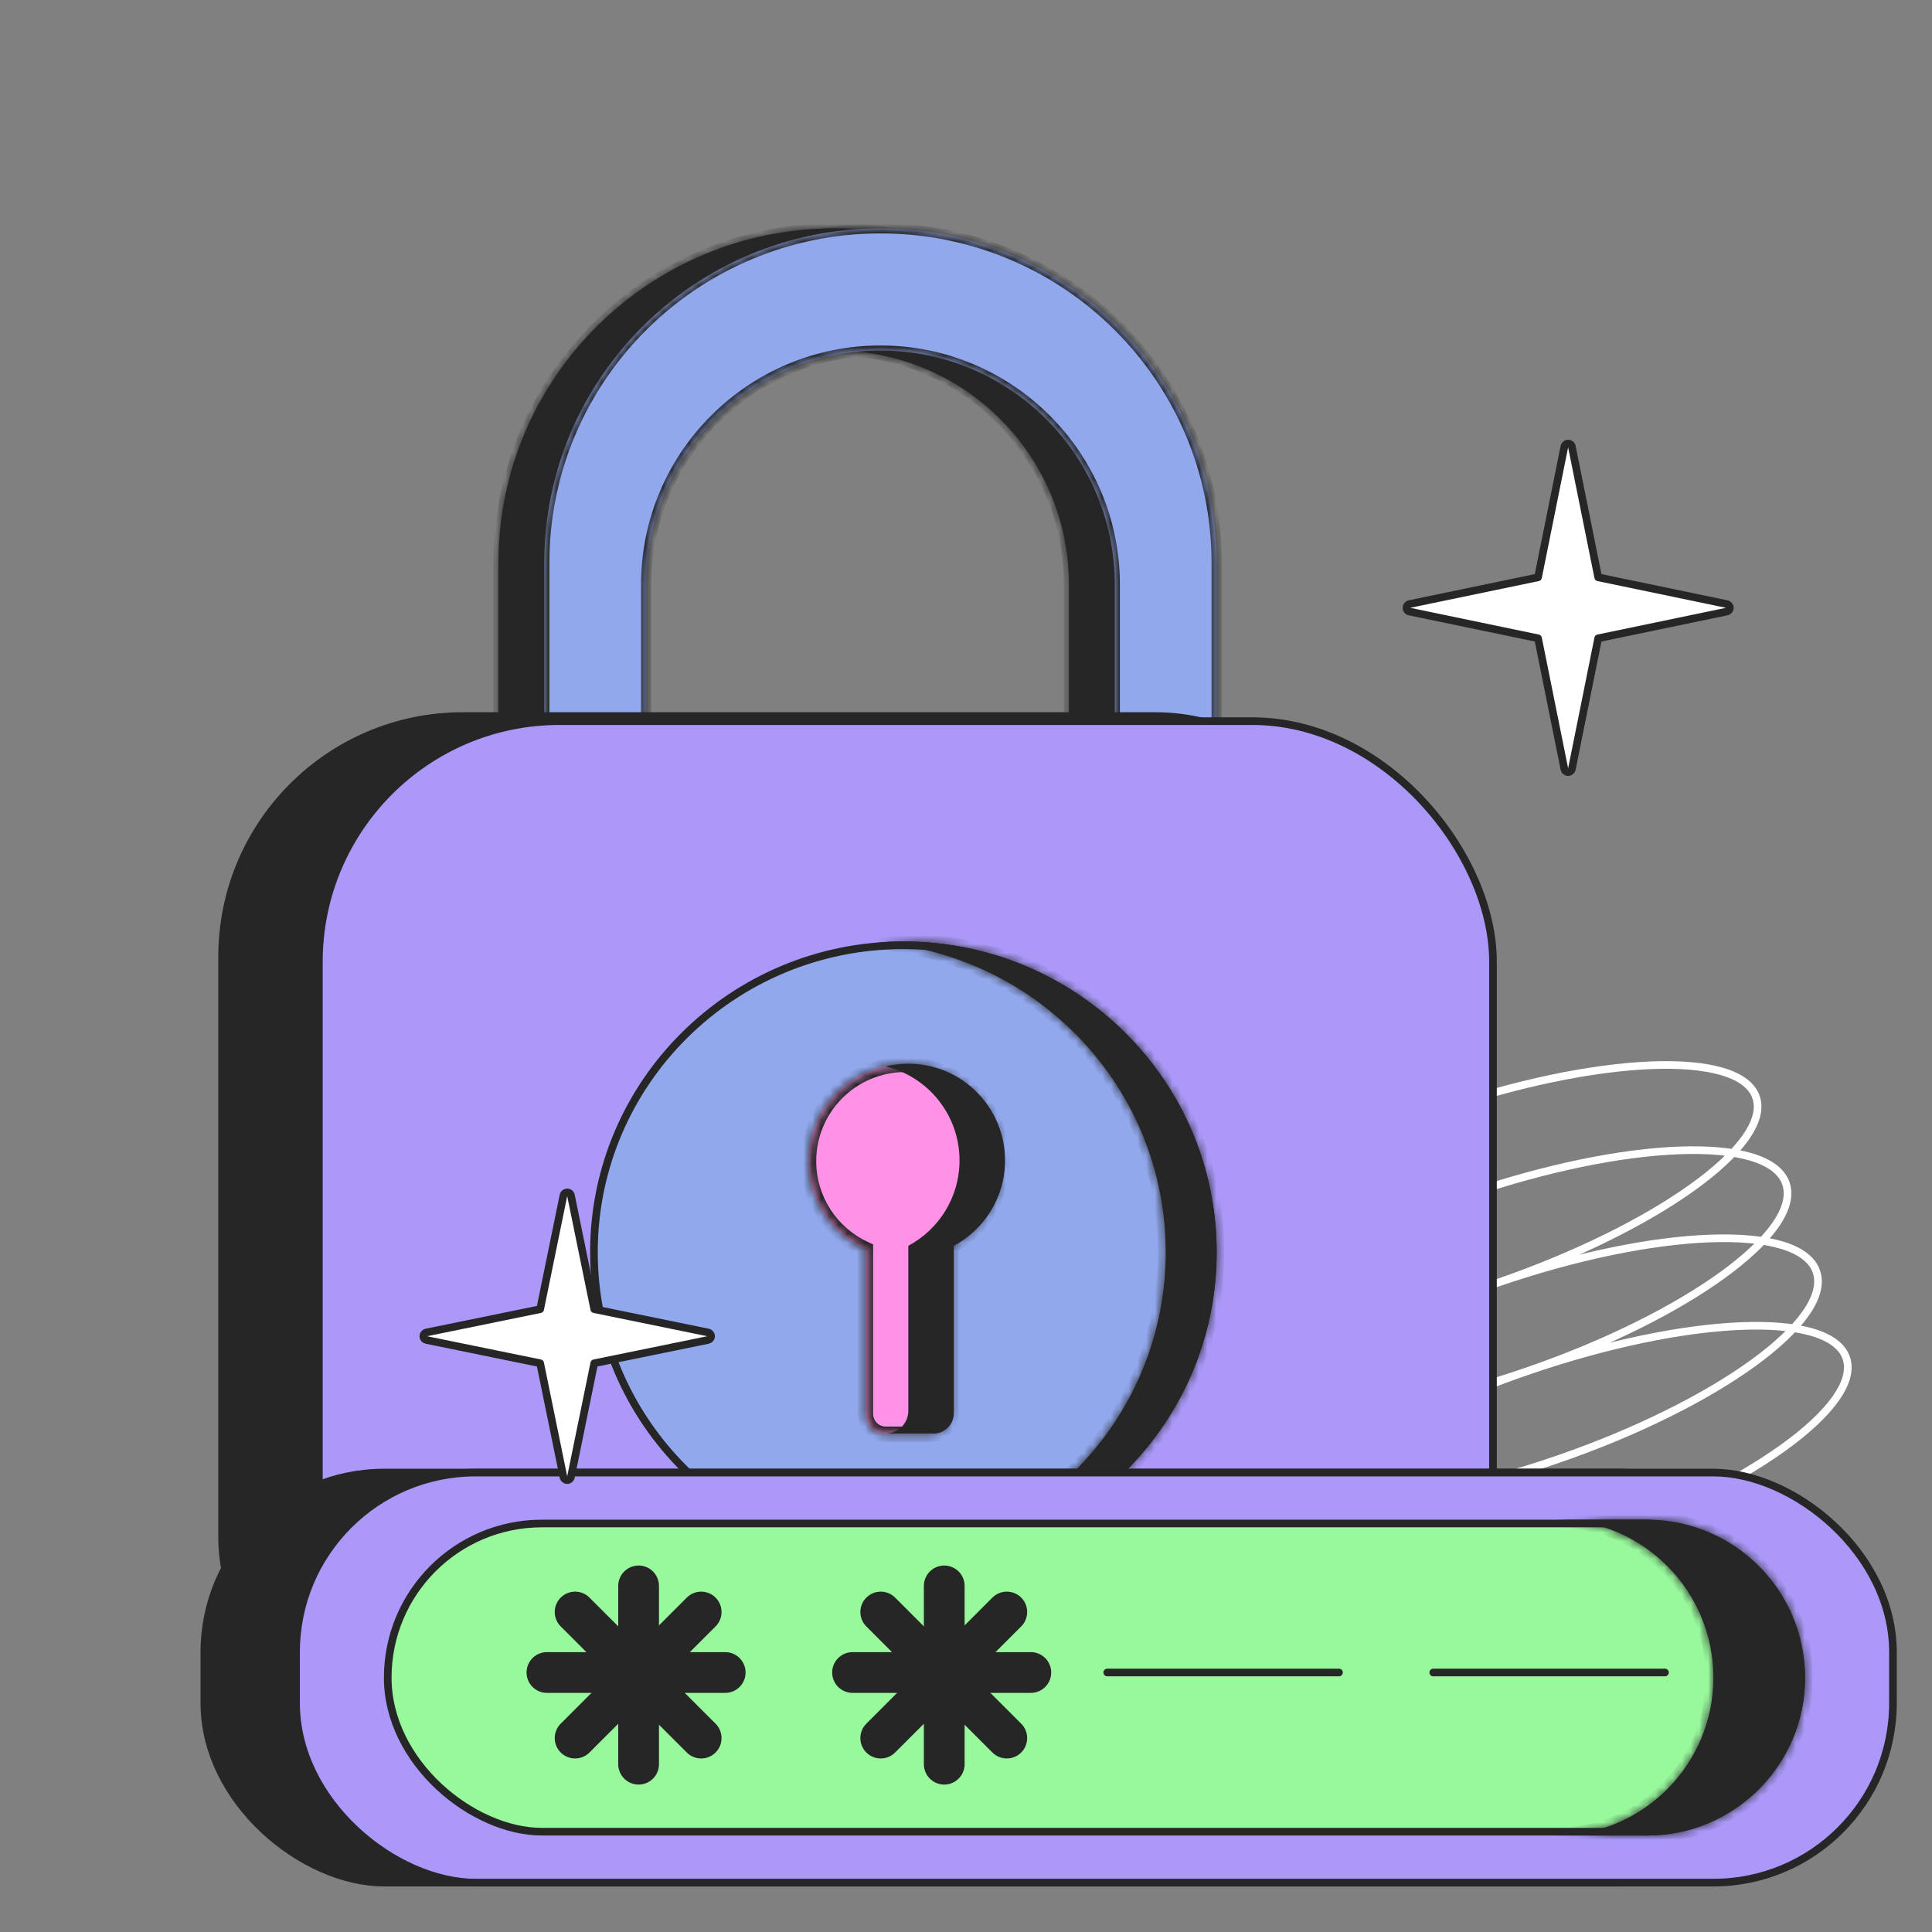 <svg width="220" height="220" viewBox="0 0 220 220" fill="none" xmlns="http://www.w3.org/2000/svg">
<rect x="0" y="0" width="220" height="220" fill="#808080" stroke="none"/>
<g id="Secure_Password_Lock">
<g id="Group 62">
<path id="Vector" d="M170.396 146.124C188.604 139.85 201.842 130.362 199.964 124.932C198.086 119.502 181.803 120.187 163.594 126.461C145.386 132.735 132.148 142.223 134.026 147.652C135.904 153.082 152.187 152.398 170.396 146.124ZM170.396 146.124C152.187 152.398 138.98 161.976 140.897 167.516C142.813 173.057 159.127 172.463 177.336 166.189C195.544 159.915 208.751 150.337 206.835 144.796C204.918 139.256 188.604 139.85 170.396 146.124ZM173.866 156.156C192.074 149.882 205.281 140.305 203.365 134.764C201.448 129.223 185.134 129.818 166.926 136.092C148.717 142.366 135.51 151.943 137.427 157.484C139.343 163.025 155.657 162.43 173.866 156.156ZM173.866 156.156C155.657 162.43 142.419 171.918 144.297 177.348C146.175 182.778 162.459 182.094 180.667 175.82C198.875 169.546 212.114 160.058 210.235 154.628C208.357 149.198 192.074 149.882 173.866 156.156Z" stroke="white" stroke-width="0.87"/>
<g id="Subtract">
<mask id="path-2-inside-1_1410_7905" fill="white">
<path fill-rule="evenodd" clip-rule="evenodd" d="M95.04 26C116.182 26 133.322 43.059 133.322 64.102V148.387L121.721 148.387V66.574C121.721 51.854 109.775 39.921 95.04 39.921C80.304 39.921 68.358 51.854 68.358 66.574V148.387L56.757 148.387V64.102C56.757 43.059 73.897 26 95.04 26Z"/>
</mask>
<path fill-rule="evenodd" clip-rule="evenodd" d="M95.04 26C116.182 26 133.322 43.059 133.322 64.102V148.387L121.721 148.387V66.574C121.721 51.854 109.775 39.921 95.04 39.921C80.304 39.921 68.358 51.854 68.358 66.574V148.387L56.757 148.387V64.102C56.757 43.059 73.897 26 95.04 26Z" fill="#262626"/>
<path d="M133.322 148.387V148.967H133.902V148.387H133.322ZM121.721 148.387H121.141V148.967H121.721V148.387ZM68.358 148.387V148.967H68.938V148.387H68.358ZM56.757 148.387H56.177V148.967H56.757L56.757 148.387ZM133.902 64.102C133.902 42.736 116.5 25.42 95.04 25.42V26.58C115.865 26.58 132.742 43.382 132.742 64.102H133.902ZM133.902 148.387V64.102H132.742V148.387H133.902ZM121.721 148.967L133.322 148.967V147.807L121.721 147.807V148.967ZM122.301 148.387V66.574H121.141V148.387H122.301ZM122.301 66.574C122.301 51.533 110.095 39.341 95.04 39.341V40.501C109.456 40.501 121.141 52.175 121.141 66.574H122.301ZM95.04 39.341C79.984 39.341 67.778 51.533 67.778 66.574H68.938C68.938 52.175 80.624 40.501 95.04 40.501V39.341ZM67.778 66.574V148.387H68.938V66.574H67.778ZM56.757 148.967L68.358 148.967V147.807L56.757 147.807L56.757 148.967ZM56.177 64.102V148.387H57.337V64.102H56.177ZM95.04 25.42C73.579 25.42 56.177 42.736 56.177 64.102H57.337C57.337 43.382 74.215 26.58 95.04 26.58V25.42Z" fill="#262626" mask="url(#path-2-inside-1_1410_7905)"/>
</g>
<g id="Subtract_2">
<mask id="path-4-inside-2_1410_7905" fill="white">
<path fill-rule="evenodd" clip-rule="evenodd" d="M100.26 26C121.403 26 138.542 43.059 138.542 64.102V148.387L126.942 148.387V66.574C126.942 51.854 114.996 39.921 100.26 39.921C85.524 39.921 73.579 51.854 73.579 66.574V148.387L61.978 148.387V64.102C61.978 43.059 79.117 26 100.26 26Z"/>
</mask>
<path fill-rule="evenodd" clip-rule="evenodd" d="M100.26 26C121.403 26 138.542 43.059 138.542 64.102V148.387L126.942 148.387V66.574C126.942 51.854 114.996 39.921 100.26 39.921C85.524 39.921 73.579 51.854 73.579 66.574V148.387L61.978 148.387V64.102C61.978 43.059 79.117 26 100.26 26Z" fill="#91A8ED"/>
<path d="M138.542 148.387V148.967H139.122V148.387H138.542ZM126.942 148.387H126.362V148.967H126.942V148.387ZM73.579 148.387V148.967H74.159V148.387H73.579ZM61.978 148.387H61.398V148.967H61.978L61.978 148.387ZM139.122 64.102C139.122 42.736 121.72 25.42 100.26 25.42V26.58C121.085 26.58 137.962 43.382 137.962 64.102H139.122ZM139.122 148.387V64.102H137.962V148.387H139.122ZM126.942 148.967L138.542 148.967V147.807L126.942 147.807V148.967ZM127.522 148.387V66.574H126.362V148.387H127.522ZM127.522 66.574C127.522 51.533 115.316 39.341 100.26 39.341V40.501C114.676 40.501 126.362 52.175 126.362 66.574H127.522ZM100.26 39.341C85.204 39.341 72.998 51.533 72.998 66.574H74.159C74.159 52.175 85.844 40.501 100.26 40.501V39.341ZM72.998 66.574V148.387H74.159V66.574H72.998ZM61.978 148.967L73.579 148.967V147.807L61.978 147.807L61.978 148.967ZM61.398 64.102V148.387H62.558V64.102H61.398ZM100.26 25.42C78.8 25.42 61.398 42.736 61.398 64.102H62.558C62.558 43.382 79.435 26.58 100.26 26.58V25.42Z" fill="#262626" mask="url(#path-4-inside-2_1410_7905)"/>
</g>
<rect id="Rectangle 144" x="25.291" y="81.538" width="133.698" height="120.937" rx="27.407" fill="#262626" stroke="#262626" stroke-width="0.87"/>
<rect id="Rectangle 143" x="36.311" y="82.118" width="133.698" height="120.937" rx="27.407" fill="#AB98F9" stroke="#262626" stroke-width="0.87"/>
<path id="Ellipse 143" d="M138.107 142.587C138.107 161.884 122.334 177.534 102.87 177.534C83.406 177.534 67.633 161.884 67.633 142.587C67.633 123.29 83.406 107.64 102.87 107.64C122.334 107.64 138.107 123.29 138.107 142.587Z" fill="#91A8ED" stroke="#262626" stroke-width="0.87"/>
<g id="Union">
<mask id="path-9-inside-3_1410_7905" fill="white">
<path fill-rule="evenodd" clip-rule="evenodd" d="M108.272 141.942C111.742 140.088 114.103 136.43 114.103 132.221C114.103 126.138 109.172 121.207 103.089 121.207C97.006 121.207 92.075 126.138 92.075 132.221C92.075 136.687 94.733 140.532 98.554 142.261V160.999C98.554 162.28 99.592 163.319 100.874 163.319H105.952C107.233 163.319 108.272 162.28 108.272 160.999V141.942Z"/>
</mask>
<path fill-rule="evenodd" clip-rule="evenodd" d="M108.272 141.942C111.742 140.088 114.103 136.43 114.103 132.221C114.103 126.138 109.172 121.207 103.089 121.207C97.006 121.207 92.075 126.138 92.075 132.221C92.075 136.687 94.733 140.532 98.554 142.261V160.999C98.554 162.28 99.592 163.319 100.874 163.319H105.952C107.233 163.319 108.272 162.28 108.272 160.999V141.942Z" fill="#FF91E7"/>
<path d="M108.272 141.942L107.862 141.174L107.402 141.42V141.942H108.272ZM98.554 142.261H99.424V141.699L98.912 141.468L98.554 142.261ZM113.233 132.221C113.233 136.096 111.06 139.466 107.862 141.174L108.682 142.709C112.424 140.71 114.973 136.764 114.973 132.221H113.233ZM103.089 122.077C108.691 122.077 113.233 126.619 113.233 132.221H114.973C114.973 125.658 109.652 120.337 103.089 120.337V122.077ZM92.945 132.221C92.945 126.619 97.487 122.077 103.089 122.077V120.337C96.525 120.337 91.205 125.658 91.205 132.221H92.945ZM98.912 141.468C95.392 139.875 92.945 136.333 92.945 132.221H91.205C91.205 137.041 94.075 141.189 98.195 143.053L98.912 141.468ZM99.424 160.999V142.261H97.683V160.999H99.424ZM100.874 162.449C100.073 162.449 99.424 161.8 99.424 160.999H97.683C97.683 162.761 99.112 164.189 100.874 164.189V162.449ZM105.952 162.449H100.874V164.189H105.952V162.449ZM107.402 160.999C107.402 161.8 106.752 162.449 105.952 162.449V164.189C107.713 164.189 109.142 162.761 109.142 160.999H107.402ZM107.402 141.942V160.999H109.142V141.942H107.402Z" fill="#262626" mask="url(#path-9-inside-3_1410_7905)"/>
</g>
<path id="Subtract_3" fill-rule="evenodd" clip-rule="evenodd" d="M109.262 132.14C109.262 136.349 106.901 140.006 103.432 141.86V160.646C103.432 162.012 102.375 163.131 101.034 163.23C101.094 163.235 101.155 163.238 101.217 163.238H106.295C107.576 163.238 108.615 162.199 108.615 160.917V141.86C112.085 140.006 114.446 136.349 114.446 132.14C114.446 126.057 109.514 121.126 103.432 121.126C102.539 121.126 101.671 121.232 100.84 121.432C105.672 122.598 109.262 126.949 109.262 132.14Z" fill="#262626"/>
<g id="Subtract_4">
<mask id="path-12-inside-4_1410_7905" fill="white">
<path fill-rule="evenodd" clip-rule="evenodd" d="M99.97 177.854C118.315 176.39 132.742 161.16 132.742 142.587C132.742 124.014 118.315 108.784 99.97 107.32C100.927 107.244 101.894 107.205 102.87 107.205C122.571 107.205 138.542 123.046 138.542 142.587C138.542 162.128 122.571 177.969 102.87 177.969C101.894 177.969 100.927 177.93 99.97 177.854Z"/>
</mask>
<path fill-rule="evenodd" clip-rule="evenodd" d="M99.97 177.854C118.315 176.39 132.742 161.16 132.742 142.587C132.742 124.014 118.315 108.784 99.97 107.32C100.927 107.244 101.894 107.205 102.87 107.205C122.571 107.205 138.542 123.046 138.542 142.587C138.542 162.128 122.571 177.969 102.87 177.969C101.894 177.969 100.927 177.93 99.97 177.854Z" fill="#262626"/>
<path d="M99.97 177.854L99.901 176.987L99.901 178.721L99.97 177.854ZM99.97 107.32L99.901 106.453V108.187L99.97 107.32ZM131.872 142.587C131.872 160.696 117.803 175.558 99.901 176.987L100.039 178.721C118.827 177.222 133.612 161.623 133.612 142.587H131.872ZM99.901 108.187C117.803 109.616 131.872 124.478 131.872 142.587H133.612C133.612 123.551 118.827 107.952 100.039 106.453L99.901 108.187ZM100.039 108.187C100.973 108.113 101.917 108.075 102.87 108.075V106.335C101.871 106.335 100.88 106.375 99.901 106.453L100.039 108.187ZM102.87 108.075C122.098 108.075 137.672 123.533 137.672 142.587H139.412C139.412 122.559 123.045 106.335 102.87 106.335V108.075ZM137.672 142.587C137.672 161.641 122.098 177.099 102.87 177.099V178.839C123.045 178.839 139.412 162.615 139.412 142.587H137.672ZM102.87 177.099C101.917 177.099 100.973 177.061 100.039 176.987L99.901 178.721C100.88 178.799 101.871 178.839 102.87 178.839V177.099Z" fill="#262626" mask="url(#path-12-inside-4_1410_7905)"/>
</g>
<rect id="Rectangle 66" x="-0.435" y="-0.435" width="46.693" height="181.841" rx="20.446" transform="matrix(3.41176e-08 -1 -1 -5.60029e-08 204.677 213.942)" fill="#262626" stroke="#262626" stroke-width="0.87"/>
<rect id="Rectangle 65" x="-0.435" y="-0.435" width="46.693" height="181.841" rx="20.446" transform="matrix(3.41176e-08 -1 -1 -5.60029e-08 215.118 213.942)" fill="#AB98F9" stroke="#262626" stroke-width="0.87"/>
<rect id="Rectangle 67" x="-0.435" y="-0.435" width="35.092" height="160.96" rx="17.546" transform="matrix(3.41176e-08 -1 -1 -5.60029e-08 204.677 208.142)" fill="#98F99C" stroke="#262626" stroke-width="0.87"/>
<g id="Subtract_5">
<mask id="path-17-inside-5_1410_7905" fill="white">
<path fill-rule="evenodd" clip-rule="evenodd" d="M177.126 173.05H187.566C197.497 173.05 205.547 181.1 205.547 191.031C205.547 200.962 197.497 209.012 187.566 209.012H177.131C187.059 209.01 195.107 200.96 195.107 191.031C195.107 181.1 187.056 173.05 177.126 173.05Z"/>
</mask>
<path fill-rule="evenodd" clip-rule="evenodd" d="M177.126 173.05H187.566C197.497 173.05 205.547 181.1 205.547 191.031C205.547 200.962 197.497 209.012 187.566 209.012H177.131C187.059 209.01 195.107 200.96 195.107 191.031C195.107 181.1 187.056 173.05 177.126 173.05Z" fill="#262626"/>
<path d="M177.131 209.012L177.13 208.142L177.131 209.882V209.012ZM187.566 172.18H177.126V173.92H187.566V172.18ZM206.417 191.031C206.417 180.62 197.978 172.18 187.566 172.18V173.92C197.017 173.92 204.677 181.581 204.677 191.031H206.417ZM187.566 209.882C197.978 209.882 206.417 201.442 206.417 191.031H204.677C204.677 200.481 197.016 208.142 187.566 208.142V209.882ZM177.131 209.882H187.566V208.142H177.131V209.882ZM177.131 209.882C187.54 209.88 195.977 201.441 195.977 191.031H194.237C194.237 200.48 186.578 208.14 177.13 208.142L177.131 209.882ZM195.977 191.031C195.977 180.62 187.537 172.18 177.126 172.18V173.92C186.576 173.92 194.237 181.581 194.237 191.031H195.977Z" fill="#262626" mask="url(#path-17-inside-5_1410_7905)"/>
</g>
<g id="Group 2">
<path id="Vector 66" d="M72.719 180.59V200.892" stroke="#262626" stroke-width="4.64" stroke-linecap="round"/>
<path id="Vector 68" d="M79.843 183.563L65.488 197.919" stroke="#262626" stroke-width="4.64" stroke-linecap="round"/>
<path id="Vector 69" d="M65.488 183.563L79.843 197.919" stroke="#262626" stroke-width="4.64" stroke-linecap="round"/>
<path id="Vector 67" d="M82.58 190.451L62.279 190.451" stroke="#262626" stroke-width="4.64" stroke-linecap="round"/>
</g>
<g id="Group 3">
<path id="Vector 66_2" d="M107.522 180.59V200.892" stroke="#262626" stroke-width="4.64" stroke-linecap="round"/>
<path id="Vector 68_2" d="M114.645 183.563L100.29 197.919" stroke="#262626" stroke-width="4.64" stroke-linecap="round"/>
<path id="Vector 69_2" d="M100.29 183.563L114.645 197.919" stroke="#262626" stroke-width="4.64" stroke-linecap="round"/>
<path id="Vector 67_2" d="M117.382 190.451L97.081 190.451" stroke="#262626" stroke-width="4.64" stroke-linecap="round"/>
</g>
<path id="Vector 2" d="M189.596 190.451L163.205 190.451" stroke="#262626" stroke-width="0.87" stroke-linecap="round"/>
<path id="Vector 38" d="M152.474 190.451L126.083 190.451" stroke="#262626" stroke-width="0.87" stroke-linecap="round"/>
<path id="Polygon 2" d="M178.138 50.856C178.179 50.653 178.357 50.507 178.565 50.507C178.772 50.507 178.95 50.653 178.991 50.856L181.989 65.741L196.634 68.787C196.836 68.829 196.981 69.007 196.981 69.213C196.981 69.419 196.836 69.597 196.634 69.638L181.989 72.684L178.991 87.57C178.95 87.773 178.772 87.919 178.565 87.919C178.357 87.919 178.179 87.773 178.138 87.57L175.14 72.684L160.495 69.638C160.293 69.597 160.148 69.419 160.148 69.213C160.148 69.007 160.293 68.829 160.495 68.787L175.14 65.741L178.138 50.856Z" fill="white" stroke="#262626" stroke-width="0.87" stroke-linejoin="round"/>
<path id="Polygon 3" d="M65.014 136.119C64.973 135.917 64.795 135.772 64.588 135.772C64.381 135.772 64.203 135.917 64.162 136.119L61.51 149.079L48.55 151.731C48.347 151.773 48.202 151.951 48.202 152.157C48.202 152.364 48.347 152.542 48.55 152.584L61.51 155.236L64.162 168.196C64.203 168.398 64.381 168.543 64.588 168.543C64.795 168.543 64.973 168.398 65.014 168.196L67.666 155.236L80.626 152.584C80.829 152.542 80.974 152.364 80.974 152.157C80.974 151.951 80.829 151.773 80.626 151.731L67.666 149.079L65.014 136.119Z" fill="white" stroke="#262626" stroke-width="0.87" stroke-linejoin="round"/>
</g>
</g>
</svg>
